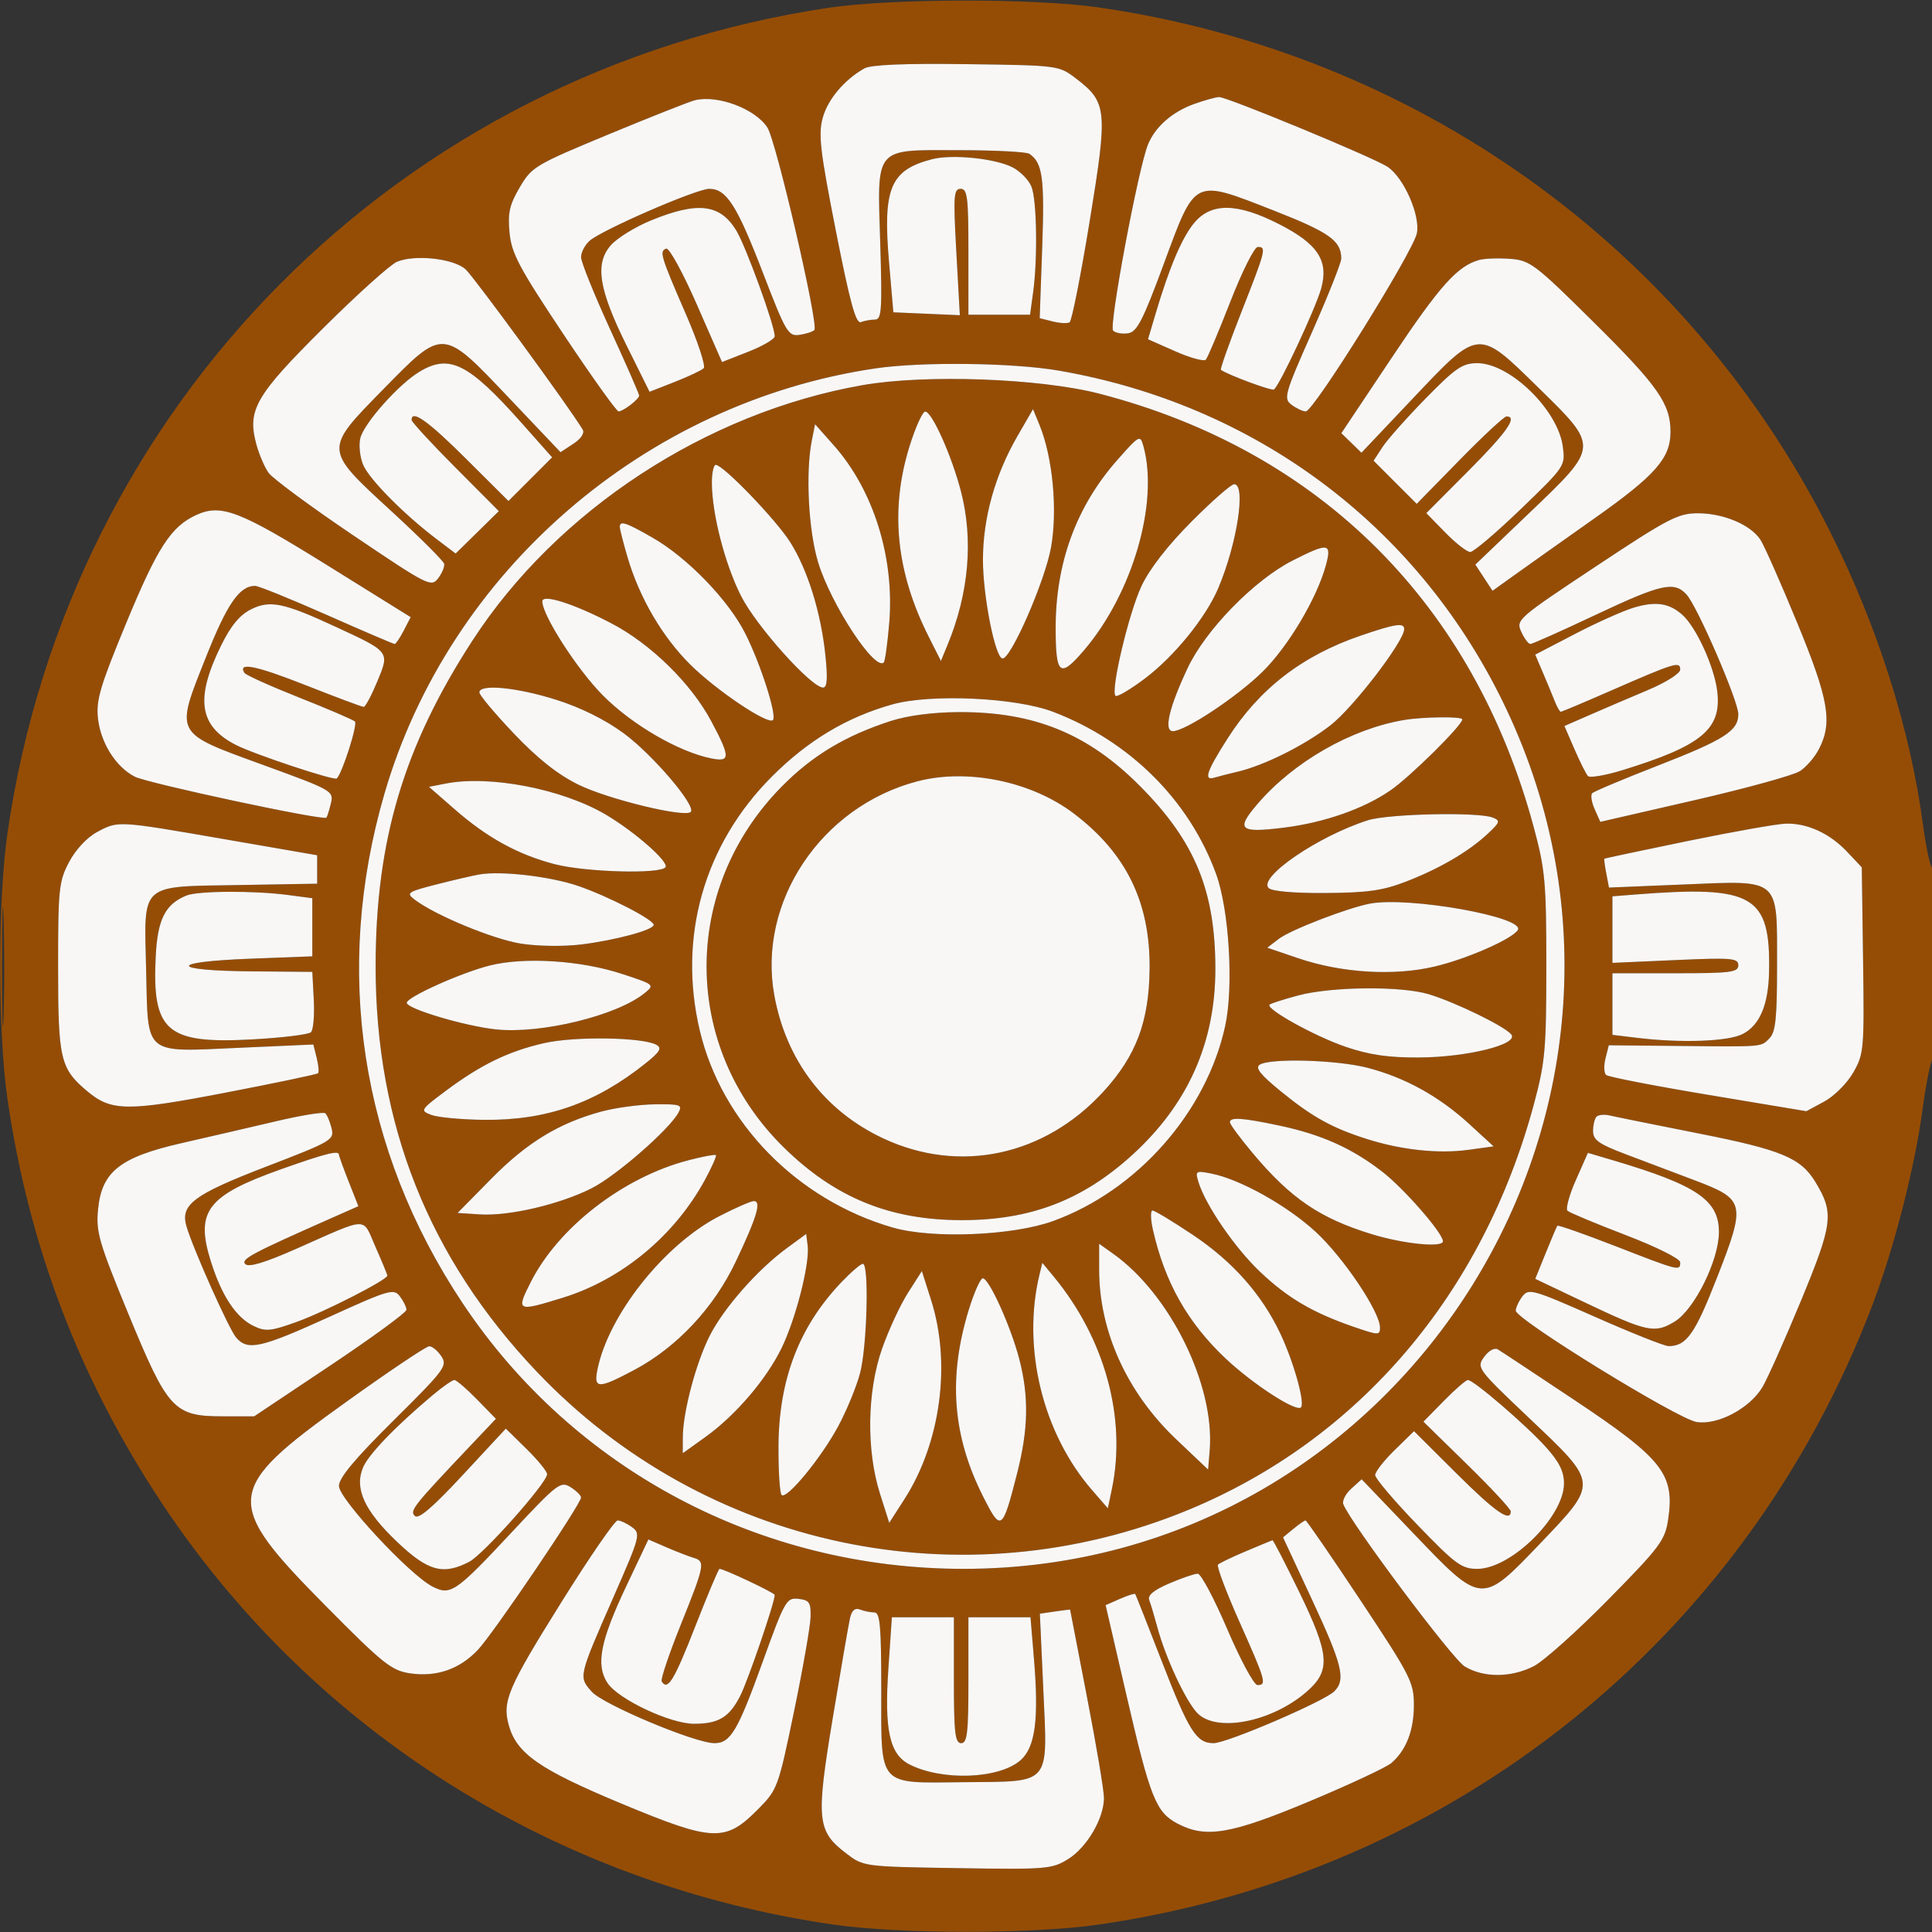 <svg xmlns="http://www.w3.org/2000/svg" width="399" height="399" viewBox="0 0 399 399" version="1.1"><rect x="0" y="0" width="399" height="399" fill="#333333" stroke="none"/><path d="M 171 1.623 C 82.495 14.914, 14.317 83.510, 1.533 172.128 C -0.464 185.972, -0.464 213.028, 1.533 226.872 C 5.920 257.279, 16.439 284.825, 33.470 310.500 C 64.796 357.725, 115.025 389.229, 172.128 397.467 C 185.972 399.464, 213.028 399.464, 226.872 397.467 C 299.928 386.928, 360.202 338.744, 386.592 269.786 C 391.137 257.908, 395.451 241.111, 397.067 229 C 397.764 223.775, 398.709 219.072, 399.167 218.550 C 400.231 217.337, 400.269 178.716, 399.206 179.373 C 398.769 179.643, 397.829 175.507, 397.118 170.182 C 394.490 150.512, 387.770 129.355, 377.911 109.714 C 348.499 51.113, 292.493 11, 226.872 1.533 C 213.551 -0.388, 184.077 -0.341, 171 1.623 M 178.500 14.132 C 174.320 16.506, 170.929 20.549, 169.894 24.395 C 168.980 27.788, 169.389 31.275, 172.631 47.714 C 175.559 62.559, 176.759 66.923, 177.804 66.522 C 178.552 66.235, 179.862 66, 180.716 66 C 182.073 66, 182.208 64.031, 181.792 50.342 C 181.174 30.004, 180.330 30.995, 198.250 31.015 C 205.537 31.024, 211.988 31.361, 212.585 31.765 C 215.316 33.614, 215.747 36.735, 215.240 51.019 L 214.720 65.713 217.406 66.387 C 218.883 66.758, 220.456 66.836, 220.901 66.561 C 221.346 66.286, 223.209 56.894, 225.042 45.689 C 228.812 22.639, 228.666 21.138, 222.185 16.189 C 218.678 13.512, 218.578 13.499, 199.581 13.248 C 186.739 13.078, 179.846 13.367, 178.500 14.132 M 143.500 20.704 C 142.400 20.975, 134.394 24.141, 125.709 27.740 C 110.515 34.037, 109.820 34.452, 107.336 38.690 C 105.217 42.306, 104.840 43.984, 105.232 48.066 C 105.644 52.349, 107.187 55.254, 116.358 69.019 C 122.215 77.809, 127.343 84.986, 127.753 84.968 C 128.763 84.925, 132 82.426, 132 81.689 C 132 81.364, 129.300 75.204, 126 68 C 122.700 60.796, 120 54.093, 120 53.106 C 120 52.118, 120.787 50.606, 121.750 49.745 C 124.249 47.510, 143.830 39, 146.474 39 C 150.029 39, 152.181 42.368, 157.562 56.348 C 162.281 68.610, 162.788 69.477, 165.062 69.164 C 166.403 68.978, 167.808 68.528, 168.184 68.164 C 169.143 67.232, 160.295 29.099, 158.475 26.321 C 155.937 22.448, 148.206 19.548, 143.500 20.704 M 246.655 21.459 C 242.110 23.079, 238.577 26.175, 237.081 29.849 C 235.073 34.777, 228.966 67.366, 229.880 68.280 C 230.369 68.769, 231.760 69.019, 232.972 68.835 C 234.812 68.555, 236.022 66.206, 240.340 54.523 C 246.944 36.657, 246.351 36.948, 262.905 43.422 C 274.543 47.973, 277 49.713, 277 53.403 C 277 54.248, 274.284 61.078, 270.964 68.582 C 265.295 81.396, 265.036 82.309, 266.714 83.581 C 267.696 84.327, 269.027 84.951, 269.672 84.968 C 271.270 85.012, 291.847 52.014, 292.615 48.177 C 293.357 44.466, 289.897 36.634, 286.546 34.438 C 283.577 32.493, 253.353 19.988, 251.755 20.044 C 251.065 20.068, 248.770 20.705, 246.655 21.459 M 192.500 32.875 C 183.849 35.119, 182.284 38.869, 183.609 54.192 L 184.500 64.500 191.364 64.798 L 198.228 65.097 197.503 52.048 C 196.856 40.415, 196.952 39, 198.388 39 C 199.788 39, 200 40.711, 200 52 L 200 65 206.364 65 L 212.728 65 213.364 60.360 C 214.310 53.458, 214.133 41.481, 213.043 38.613 C 212.517 37.229, 210.755 35.408, 209.129 34.567 C 205.549 32.715, 196.618 31.807, 192.500 32.875 M 134.500 45.497 C 131.200 46.844, 127.438 49.166, 126.141 50.656 C 122.805 54.487, 123.643 59.749, 129.449 71.450 L 134.146 80.913 139.323 78.885 C 142.170 77.770, 144.872 76.494, 145.328 76.051 C 145.783 75.607, 144.128 70.577, 141.650 64.872 C 136.410 52.808, 136.134 51.886, 137.589 51.345 C 138.189 51.123, 141.026 56.302, 143.896 62.856 L 149.113 74.772 154.555 72.636 C 157.547 71.461, 159.997 70.022, 159.998 69.438 C 160.002 67.224, 153.994 50.727, 152.021 47.534 C 148.671 42.114, 144.090 41.582, 134.500 45.497 M 246.667 45.984 C 244.128 49.001, 241.517 55.127, 238.655 64.782 L 237.089 70.064 242.721 72.555 C 245.819 73.925, 248.662 74.698, 249.038 74.273 C 249.415 73.848, 251.698 68.440, 254.111 62.256 C 256.525 56.072, 259.063 51.010, 259.750 51.006 C 261.578 50.997, 261.437 51.561, 256.393 64.396 C 253.859 70.844, 251.947 76.237, 252.143 76.381 C 253.541 77.404, 262.580 80.759, 263.090 80.444 C 264.201 79.758, 271.727 63.663, 272.861 59.549 C 274.442 53.813, 272.160 50.356, 264.083 46.250 C 255.527 41.901, 250.172 41.819, 246.667 45.984 M 82 54.052 C 80.625 54.621, 73.752 60.805, 66.726 67.793 C 52.728 81.718, 51.025 84.677, 52.937 91.750 C 53.494 93.813, 54.624 96.458, 55.447 97.629 C 56.270 98.800, 64.156 104.625, 72.970 110.573 C 88.367 120.963, 89.054 121.311, 90.481 119.444 C 91.297 118.375, 91.860 117.022, 91.733 116.438 C 91.605 115.855, 86.662 110.930, 80.750 105.495 C 66.819 92.690, 66.836 92.957, 79.184 80.365 C 91.639 67.665, 91.321 67.643, 105.129 82.190 L 115.759 93.388 118.411 91.650 C 120.018 90.597, 120.777 89.437, 120.337 88.706 C 117.567 84.110, 97.846 57.133, 96.138 55.604 C 93.662 53.388, 85.715 52.515, 82 54.052 M 305.500 53.682 C 300.997 54.924, 297.365 58.979, 287.441 73.848 L 277.018 89.463 279.094 91.481 L 281.169 93.500 291.834 82.238 C 305.555 67.750, 305.186 67.780, 317.750 80.100 C 330.289 92.396, 330.311 92.092, 315.846 105.930 L 304.692 116.600 306.466 119.308 L 308.240 122.015 312.870 118.697 C 315.416 116.872, 322.850 111.602, 329.389 106.985 C 341.878 98.168, 344.990 94.625, 344.996 89.218 C 345.003 83.397, 342.449 79.740, 329.231 66.642 C 317.005 54.526, 316.002 53.764, 311.877 53.457 C 309.470 53.277, 306.600 53.379, 305.500 53.682 M 86.500 76.850 C 82.237 79.468, 75.185 87.414, 74.421 90.460 C 74.065 91.878, 74.320 94.358, 74.987 95.970 C 76.227 98.963, 83.481 106.293, 90.301 111.444 L 94.103 114.316 98.563 109.938 L 103.023 105.561 94.012 96.512 C 89.055 91.535, 85 87.133, 85 86.731 C 85 84.513, 88.399 86.935, 96.234 94.733 L 105.008 103.466 109.516 98.958 L 114.024 94.450 107.833 87.475 C 96.716 74.949, 92.784 72.991, 86.500 76.850 M 180.863 76.072 C 133.148 83.080, 92.744 118.063, 79.393 163.929 C 68.750 200.487, 74.414 237.399, 95.532 269.121 C 118.460 303.562, 156.994 324, 199 324 C 290.740 324, 350.822 226.978, 310.157 144.500 C 292.254 108.189, 259.007 83.503, 218.619 76.533 C 209.208 74.909, 190.350 74.678, 180.863 76.072 M 294.465 82.250 C 290.559 86.237, 286.533 90.771, 285.518 92.324 L 283.674 95.147 288.128 99.602 L 292.583 104.056 301.417 95.028 C 306.276 90.063, 310.645 86, 311.126 86 C 313.491 86, 311.229 89.235, 303.284 97.217 L 294.568 105.973 298.487 109.987 C 300.642 112.194, 302.963 114, 303.643 114 C 304.323 114, 309.024 110.007, 314.089 105.127 C 323.224 96.324, 323.293 96.221, 322.753 92.197 C 321.740 84.646, 311.832 75, 305.087 75 C 302.038 75, 300.619 75.969, 294.465 82.250 M 178.136 79.538 C 145.850 85.212, 115.033 105.391, 97.575 132.289 C 83.381 154.160, 77.594 173.605, 77.574 199.500 C 77.548 232.153, 88.540 259.812, 110.879 283.307 C 145.515 319.735, 198.801 331.051, 245.337 311.861 C 280.613 297.314, 306.244 267.234, 316.794 228 C 319.111 219.385, 319.349 216.729, 319.349 199.500 C 319.349 182.234, 319.114 179.625, 316.774 170.915 C 304.390 124.820, 272.686 93.147, 227.085 81.314 C 214.792 78.124, 191.079 77.264, 178.136 79.538 M 187.812 92.250 C 183.758 105.340, 185.058 118.137, 191.799 131.500 L 194.321 136.500 195.691 133.183 C 200.101 122.500, 201.059 111.500, 198.453 101.460 C 196.545 94.112, 192.466 85, 191.084 85 C 190.520 85, 189.047 88.263, 187.812 92.250 M 210.160 90 C 205.479 98.093, 203 106.976, 203 115.650 C 203 123.176, 205.558 136, 207.059 136 C 208.831 136, 215.829 119.939, 217.061 113.045 C 218.440 105.332, 217.417 94.443, 214.690 87.791 L 213.341 84.500 210.160 90 M 167.664 90.931 C 166.334 97.578, 166.967 109.682, 168.985 116.217 C 171.683 124.952, 180.686 138.647, 182.523 136.811 C 182.784 136.550, 183.287 132.912, 183.640 128.727 C 184.782 115.226, 180.426 101.244, 172.186 91.960 L 168.328 87.612 167.664 90.931 M 230.678 95.082 C 222.245 104.659, 217.985 116.340, 218.015 129.799 C 218.037 139.455, 218.889 140.116, 223.846 134.327 C 233.911 122.570, 239.384 103.740, 236.125 92.082 C 235.474 89.754, 235.271 89.866, 230.678 95.082 M 147.017 99.750 C 147.047 106.179, 149.706 116.475, 153.044 123.088 C 156.180 129.299, 167.558 142, 169.987 142 C 170.837 142, 170.965 140.146, 170.452 135.250 C 169.528 126.418, 166.776 117.611, 163.164 111.918 C 160.229 107.292, 149.346 96, 147.823 96 C 147.371 96, 147.008 97.688, 147.017 99.750 M 246.046 107.750 C 241.141 112.680, 237.391 117.512, 235.743 121.029 C 233.109 126.647, 229.317 142.650, 230.370 143.703 C 230.687 144.021, 233.426 142.409, 236.455 140.122 C 242.549 135.520, 249.034 127.529, 251.603 121.455 C 255.509 112.220, 257.375 100, 254.879 100 C 254.262 100, 250.287 103.487, 246.046 107.750 M 40.500 106.370 C 35.290 108.778, 32.510 113.079, 26.037 128.743 C 20.658 141.758, 19.811 144.630, 20.236 148.401 C 20.806 153.455, 23.939 158.406, 27.829 160.398 C 30.517 161.775, 66.839 169.544, 67.412 168.864 C 67.580 168.664, 67.998 167.331, 68.340 165.903 C 68.948 163.361, 68.657 163.195, 54.396 157.996 C 35.806 151.219, 36.133 151.832, 42.525 135.738 C 46.920 124.670, 49.452 121, 52.692 121 C 53.377 121, 60.041 123.700, 67.500 127 C 74.959 130.300, 81.261 133, 81.505 133 C 81.749 133, 82.594 131.753, 83.382 130.228 L 84.815 127.457 67.490 116.679 C 49.447 105.454, 45.633 103.997, 40.500 106.370 M 329.575 116.980 C 313.378 127.725, 313.049 128.013, 314.173 130.480 C 314.804 131.866, 315.651 133, 316.054 133 C 316.457 133, 322.507 130.300, 329.500 127 C 343.118 120.573, 345.769 119.982, 348.322 122.804 C 350.568 125.285, 359 144.780, 359 147.490 C 359 150.935, 356.151 152.756, 342.353 158.126 C 335.284 160.878, 329.199 163.438, 328.830 163.815 C 328.462 164.192, 328.687 165.677, 329.330 167.115 L 330.500 169.731 349.942 165.262 C 360.636 162.805, 370.446 160.099, 371.743 159.248 C 373.041 158.398, 374.796 156.362, 375.643 154.723 C 378.504 149.190, 377.692 144.474, 371.137 128.561 C 367.752 120.345, 364.345 112.650, 363.566 111.461 C 361.543 108.373, 355.936 106, 350.662 106 C 346.561 106, 344.539 107.053, 329.575 116.980 M 128 108.818 C 128 109.269, 128.718 112.081, 129.595 115.068 C 132.056 123.446, 136.777 131.520, 142.576 137.268 C 147.945 142.590, 158.593 149.740, 159.620 148.713 C 160.513 147.820, 157.113 137.166, 153.908 130.817 C 150.410 123.888, 141.968 115.169, 134.746 111.028 C 129.248 107.874, 128 107.466, 128 108.818 M 266.978 115.750 C 259.044 119.772, 248.961 130.100, 245.256 138 C 241.417 146.186, 240.296 151, 242.229 151 C 244.783 151, 255.442 143.940, 260.728 138.747 C 266.038 133.531, 271.974 123.558, 273.821 116.750 C 275.079 112.113, 274.360 112.008, 266.978 115.750 M 112 124.191 C 112 127.077, 119.172 138.224, 124.478 143.585 C 130.480 149.649, 140.166 155.283, 146.906 156.631 C 150.862 157.422, 150.861 156.395, 146.900 148.964 C 142.725 141.130, 134.414 132.986, 126.236 128.714 C 118.496 124.672, 112 122.607, 112 124.191 M 51.822 125.847 C 49.499 127.012, 47.677 129.220, 45.657 133.323 C 40.241 144.323, 41.096 149.976, 48.765 153.872 C 52.577 155.808, 69.053 161.281, 69.555 160.778 C 70.730 159.601, 73.923 149.545, 73.296 148.998 C 72.858 148.616, 67.657 146.383, 61.738 144.037 C 55.819 141.690, 50.749 139.403, 50.472 138.954 C 49.070 136.687, 52.830 137.446, 63.133 141.511 C 69.385 143.978, 74.778 145.997, 75.117 145.998 C 75.456 145.999, 76.712 143.645, 77.908 140.767 C 80.494 134.544, 80.585 134.665, 69.371 129.466 C 58.595 124.470, 55.743 123.882, 51.822 125.847 M 337.459 125.472 C 335.275 126.117, 329.790 128.569, 325.271 130.920 L 317.054 135.195 318.614 138.847 C 319.472 140.856, 320.574 143.512, 321.062 144.750 C 321.551 145.988, 322.122 147, 322.331 147 C 322.540 147, 327.260 145.010, 332.821 142.578 C 345.932 136.844, 347 136.521, 347 138.283 C 347 139.085, 344.072 140.933, 340.250 142.542 C 336.538 144.106, 331.157 146.409, 328.292 147.661 L 323.085 149.937 325.160 154.719 C 326.301 157.348, 327.552 159.848, 327.940 160.272 C 328.327 160.697, 331.596 160.133, 335.202 159.019 C 351.448 154.001, 355.564 150.576, 354.659 142.828 C 354.058 137.688, 350.265 129.408, 347.358 126.891 C 344.642 124.539, 341.934 124.151, 337.459 125.472 M 281 131.276 C 268.931 135.406, 260.064 142.256, 253.529 152.500 C 249.199 159.289, 248.519 161.277, 250.756 160.613 C 251.715 160.328, 253.850 159.782, 255.500 159.399 C 261.023 158.117, 269.355 153.969, 274.721 149.830 C 279.444 146.186, 290 132.428, 290 129.916 C 290 128.546, 288.170 128.822, 281 131.276 M 99 142.997 C 99 143.545, 102.207 147.370, 106.127 151.497 C 111.041 156.670, 115.175 159.945, 119.439 162.044 C 125.550 165.053, 141.422 168.911, 142.648 167.686 C 143.854 166.479, 134.817 155.861, 128.834 151.457 C 124.985 148.623, 119.957 146.126, 114.859 144.515 C 106.728 141.947, 99 141.207, 99 142.997 M 184.275 145.479 C 174.864 148.122, 166.857 152.921, 159.400 160.389 C 145.396 174.414, 139.966 193.507, 144.506 212.760 C 149.007 231.853, 164.615 247.810, 184.372 253.517 C 192.538 255.875, 209.153 255.200, 217.500 252.169 C 234.874 245.862, 249.127 229.709, 253.023 211.912 C 254.795 203.817, 253.856 187.952, 251.166 180.539 C 245.638 165.304, 233.339 153.054, 217.500 147.008 C 209.766 144.056, 192.219 143.248, 184.275 145.479 M 184 148.888 C 174.617 151.925, 167.796 156.016, 161.506 162.379 C 140.577 183.551, 140.749 216.271, 161.899 237 C 172.455 247.347, 183.749 251.966, 198.540 251.988 C 212.776 252.009, 223.537 247.900, 233.860 238.500 C 245.317 228.068, 251 215.337, 251 200.105 C 251 184.013, 246.808 173.810, 235.517 162.423 C 224.727 151.542, 213.604 146.989, 198 147.066 C 192.683 147.092, 187.440 147.774, 184 148.888 M 290 148.690 C 279.058 150.520, 267.143 157.342, 259.698 166.040 C 255.153 171.349, 255.952 172.070, 265.120 170.931 C 273.493 169.891, 281.612 167.053, 287.168 163.223 C 291.244 160.414, 302 149.780, 302 148.560 C 302 147.943, 293.947 148.030, 290 148.690 M 189.500 161.348 C 169.599 166.523, 156.390 186.283, 159.921 205.594 C 162.372 219.003, 170.341 229.457, 182.419 235.109 C 198.169 242.479, 215.727 238.738, 227.900 225.419 C 234.669 218.013, 237.317 210.940, 237.417 200 C 237.541 186.318, 232.566 176.169, 221.715 167.967 C 212.979 161.365, 199.826 158.662, 189.500 161.348 M 92.046 161.824 L 88.592 162.500 93.932 167.165 C 100.625 173.013, 106.981 176.500, 114.535 178.467 C 120.948 180.137, 136.538 180.557, 137.448 179.084 C 138.140 177.964, 131.091 171.770, 125.097 168.230 C 116.143 162.944, 101.164 160.040, 92.046 161.824 M 282.500 169.404 C 272.281 172.650, 259.782 181.182, 261.999 183.399 C 262.673 184.073, 267.245 184.471, 273.800 184.426 C 282.505 184.365, 285.619 183.917, 290.500 182.019 C 297.425 179.328, 303.309 175.871, 307.288 172.156 C 309.796 169.814, 309.897 169.482, 308.288 168.847 C 305.273 167.656, 286.743 168.057, 282.500 169.404 M 20.009 171.855 C 17.969 172.950, 15.617 175.476, 14.275 178.013 C 12.160 182.011, 12 183.541, 12 199.707 C 12 218.773, 12.444 220.671, 17.994 225.341 C 22.977 229.534, 26.247 229.569, 46.648 225.644 C 56.892 223.673, 65.458 221.875, 65.685 221.648 C 65.912 221.422, 65.785 219.993, 65.404 218.473 L 64.711 215.711 49.587 216.385 C 29.479 217.282, 30.594 218.206, 30.178 200.303 C 29.756 182.117, 28.627 183.139, 49.550 182.776 L 65.500 182.500 65.500 179.563 L 65.500 176.626 46.500 173.335 C 24.115 169.457, 24.447 169.475, 20.009 171.855 M 348.500 173.696 C 339.150 175.619, 331.427 177.261, 331.338 177.346 C 331.249 177.431, 331.427 178.805, 331.734 180.401 L 332.291 183.301 347.662 182.667 C 367.859 181.833, 367 181.089, 367 199.429 C 367 210.303, 366.701 213.156, 365.429 214.429 C 363.598 216.259, 364.526 216.182, 346.374 216.008 L 332.249 215.872 331.569 218.581 C 331.195 220.070, 331.252 221.612, 331.695 222.007 C 332.138 222.402, 341.624 224.247, 352.775 226.107 L 373.051 229.489 376.750 227.494 C 378.792 226.393, 381.476 223.708, 382.741 221.500 C 384.940 217.660, 385.021 216.733, 384.766 198.313 L 384.500 179.126 381.500 175.940 C 377.889 172.105, 373.228 169.964, 368.782 170.101 C 366.977 170.156, 357.850 171.774, 348.500 173.696 M 0.420 199.500 C 0.419 210.500, 0.565 215.136, 0.745 209.803 C 0.924 204.470, 0.925 195.470, 0.746 189.803 C 0.568 184.136, 0.421 188.500, 0.420 199.500 M 99 180.594 C 97.625 180.832, 93.619 181.764, 90.098 182.665 C 84.164 184.185, 83.835 184.411, 85.598 185.765 C 89.790 188.983, 101.849 193.980, 107.605 194.884 C 111.065 195.427, 116.481 195.496, 120.105 195.043 C 127.241 194.151, 135 192.045, 135 191.001 C 135 189.931, 125.673 185.124, 119.435 182.978 C 113.680 180.998, 103.516 179.812, 99 180.594 M 38.500 184.945 C 34.116 186.740, 32.546 189.849, 32.160 197.505 C 31.379 212.977, 34.401 215.606, 51.896 214.668 C 58.193 214.331, 63.742 213.658, 64.227 213.173 C 64.712 212.688, 64.972 209.687, 64.804 206.504 L 64.500 200.716 52 200.608 C 34.966 200.461, 34.618 198.649, 51.500 198 L 64.500 197.500 64.500 191.500 L 64.500 185.500 59.500 184.838 C 52.497 183.910, 40.885 183.969, 38.500 184.945 M 337.750 184.735 L 333 185.110 333 191.982 L 333 198.854 346 198.276 C 357.651 197.758, 359 197.869, 359 199.349 C 359 200.799, 357.417 201, 346 201 L 333 201 333 207.361 L 333 213.721 338.250 214.352 C 347.323 215.442, 356.936 215.085, 359.909 213.547 C 363.423 211.730, 365.209 207.531, 365.348 200.753 C 365.674 184.870, 362.131 182.813, 337.750 184.735 M 283 186.607 C 278.424 187.450, 266.533 192.034, 264.109 193.891 L 261.718 195.721 268.109 197.896 C 277.055 200.941, 287.843 201.600, 296.259 199.617 C 302.956 198.039, 312.303 193.936, 313.458 192.068 C 315.092 189.423, 291.082 185.118, 283 186.607 M 101.089 199.412 C 95.148 200.921, 84 205.937, 84 207.102 C 84 208.341, 96.148 211.951, 102.500 212.600 C 111.809 213.552, 127.387 209.746, 133.091 205.127 C 135.246 203.383, 135.207 203.349, 128.480 201.141 C 119.907 198.327, 108.261 197.592, 101.089 199.412 M 268.054 205.596 C 265.058 206.401, 262.419 207.248, 262.188 207.479 C 261.317 208.349, 271.547 214.021, 277.891 216.185 C 282.780 217.853, 286.712 218.428, 293 218.396 C 303.053 218.344, 313.792 215.660, 312.101 213.621 C 310.689 211.920, 300.598 207.005, 295.091 205.336 C 289.355 203.598, 274.972 203.736, 268.054 205.596 M 112.389 215.423 C 105.016 217.106, 99.309 219.874, 92.076 225.276 C 86.787 229.227, 86.712 229.350, 89.076 230.256 C 90.409 230.766, 95.325 231.223, 100 231.271 C 112.838 231.403, 122.988 227.854, 133.281 219.634 C 136.304 217.221, 136.763 216.447, 135.570 215.779 C 132.753 214.203, 118.682 213.987, 112.389 215.423 M 260.155 219.883 C 259.158 220.515, 260.302 221.951, 264.584 225.438 C 271.081 230.731, 275.229 233.013, 282.500 235.295 C 289.565 237.512, 297.141 238.306, 303.231 237.468 L 308.463 236.749 303.422 232.124 C 297.213 226.429, 290.193 222.546, 282.465 220.533 C 276.144 218.886, 262.361 218.485, 260.155 219.883 M 124.265 229.542 C 115.479 231.908, 108.841 235.947, 101.506 243.390 L 94.500 250.500 99.129 250.800 C 105.120 251.188, 115.634 248.726, 122.205 245.396 C 127.283 242.823, 138.265 233.241, 140.130 229.758 C 140.978 228.172, 140.504 228.006, 135.285 228.066 C 132.103 228.102, 127.144 228.766, 124.265 229.542 M 57 231.565 C 51.775 232.795, 43.023 234.822, 37.550 236.070 C 24.762 238.986, 20.998 241.969, 20.247 249.781 C 19.800 254.432, 20.416 256.551, 26.532 271.397 C 34.674 291.159, 35.912 292.500, 46 292.500 L 52.500 292.500 68.224 282 C 76.872 276.225, 83.945 271.050, 83.942 270.500 C 83.939 269.950, 83.329 268.700, 82.588 267.722 C 81.324 266.056, 80.401 266.325, 67.979 271.972 C 53.812 278.413, 51.181 278.999, 48.784 276.250 C 47.293 274.540, 39.802 257.762, 38.494 253.201 C 37.224 248.777, 40.024 246.691, 54.939 240.952 C 68.584 235.702, 69.071 235.416, 68.476 233.003 C 68.136 231.626, 67.553 230.236, 67.179 229.914 C 66.806 229.591, 62.225 230.334, 57 231.565 M 329.720 230.613 C 329.324 231.009, 329 232.344, 329 233.579 C 329 235.433, 330.178 236.270, 335.750 238.377 C 339.462 239.781, 345.872 242.204, 349.992 243.761 C 360.441 247.711, 360.614 248.470, 354.578 263.905 C 350.027 275.543, 348.287 278, 344.597 278 C 343.752 278, 336.922 275.284, 329.418 271.964 C 316.604 266.295, 315.691 266.036, 314.419 267.714 C 313.673 268.696, 313.049 270.027, 313.032 270.672 C 312.984 272.441, 346.410 293.030, 350.375 293.673 C 354.696 294.375, 361.292 290.906, 363.943 286.538 C 364.957 284.867, 368.548 276.827, 371.924 268.671 C 378.544 252.674, 378.809 250.503, 374.920 244.109 C 371.881 239.111, 367.926 237.470, 350.708 234.062 C 341.793 232.298, 333.586 230.638, 332.470 230.374 C 331.353 230.110, 330.116 230.218, 329.720 230.613 M 254 231.768 C 254 232.190, 256.137 235.082, 258.750 238.194 C 266.579 247.519, 272.609 251.614, 283.355 254.902 C 289.912 256.909, 298 257.713, 298 256.359 C 298 254.675, 289.947 245.440, 285.449 241.965 C 279.150 237.099, 272.891 234.296, 264.227 232.460 C 256.578 230.839, 254 230.665, 254 231.768 M 58.161 241.430 C 42.761 246.892, 40.282 250.130, 43.549 260.518 C 45.785 267.626, 48.752 272.104, 52.381 273.850 C 54.858 275.041, 55.912 274.938, 61.344 272.980 C 67.083 270.911, 80 264.307, 80 263.442 C 80 263.230, 78.900 260.571, 77.556 257.532 C 74.758 251.204, 76.450 251.161, 61.097 257.942 C 54.657 260.786, 51.371 261.771, 50.667 261.067 C 49.672 260.072, 51.910 258.879, 68.744 251.435 L 74.012 249.105 72.006 244.015 C 70.903 241.216, 70 238.718, 70 238.463 C 70 237.516, 67.260 238.203, 58.161 241.430 M 142.209 239.608 C 128.751 243.098, 115.362 253.431, 109.624 264.756 C 106.538 270.845, 106.736 270.943, 116.217 268.015 C 128.405 264.250, 139.290 255.232, 145.567 243.699 C 147.014 241.040, 148.041 238.723, 147.849 238.550 C 147.657 238.377, 145.119 238.853, 142.209 239.608 M 325.445 243.721 C 324.075 246.819, 323.302 249.670, 323.727 250.058 C 324.152 250.445, 329.563 252.704, 335.750 255.077 C 342.123 257.522, 347 259.958, 347 260.696 C 347 262.538, 346.865 262.505, 333.724 257.393 C 327.211 254.859, 321.764 252.946, 321.621 253.143 C 321.478 253.339, 320.394 255.888, 319.212 258.806 L 317.064 264.112 327.282 268.975 C 340.149 275.099, 341.746 275.441, 345.840 272.951 C 349.949 270.452, 354.998 260.246, 354.999 254.437 C 355 247.863, 350.419 244.754, 333.218 239.655 L 327.936 238.089 325.445 243.721 M 247.502 244.102 C 248.965 248.900, 255.051 257.758, 260.286 262.710 C 265.997 268.111, 271.157 271.130, 279.702 274.069 C 284.671 275.779, 285 275.785, 285 274.173 C 285 270.939, 277.504 259.764, 271.773 254.454 C 265.884 248.998, 256.077 243.516, 250.136 242.359 C 246.943 241.738, 246.809 241.827, 247.502 244.102 M 148.530 251.175 C 137.165 257.037, 125.634 271.578, 123.369 282.906 C 122.578 286.862, 123.605 286.861, 131.036 282.900 C 139.816 278.220, 147.433 270.083, 151.952 260.555 C 156.342 251.299, 157.325 247.979, 155.656 248.048 C 155.020 248.075, 151.814 249.482, 148.530 251.175 M 238.099 253.944 C 240.534 264.783, 245.272 273.180, 253.118 280.565 C 258.754 285.869, 267.675 291.658, 268.674 290.660 C 269.559 289.774, 267.177 281.251, 264.409 275.400 C 260.581 267.308, 254.570 260.526, 246.357 255.033 C 242.219 252.265, 238.468 250, 238.023 250 C 237.577 250, 237.611 251.775, 238.099 253.944 M 162.500 257.765 C 156.468 262.183, 149.480 270.120, 146.577 275.848 C 143.735 281.457, 141.038 291.622, 141.015 296.812 L 141 300.124 145.630 296.812 C 151.840 292.370, 158.210 284.951, 161.390 278.456 C 164.328 272.455, 167.262 260.981, 166.803 257.282 L 166.500 254.836 162.500 257.765 M 227 262.222 C 227 274.927, 232.745 287.596, 242.862 297.199 L 249.500 303.500 249.828 299.500 C 250.925 286.120, 241.700 267.331, 229.913 258.938 L 227 256.864 227 262.222 M 173.819 264.750 C 165.034 273.936, 160.823 284.922, 160.774 298.787 C 160.755 303.895, 161.043 308.376, 161.413 308.746 C 162.440 309.773, 169.505 301.218, 173.069 294.632 C 174.815 291.404, 176.858 286.454, 177.610 283.632 C 179.075 278.128, 179.524 261, 178.203 261 C 177.765 261, 175.792 262.688, 173.819 264.750 M 214.695 263.151 C 211.011 278.275, 215.311 295.962, 225.531 307.736 L 228.799 311.500 229.631 307.500 C 232.677 292.849, 228.183 276.442, 217.620 263.651 L 215.267 260.802 214.695 263.151 M 187.512 267 C 185.933 269.475, 183.532 274.650, 182.177 278.500 C 179.063 287.350, 178.886 299.501, 181.742 308.500 L 183.646 314.500 186.788 309.609 C 194.280 297.949, 196.469 281.606, 192.295 268.500 L 190.384 262.500 187.512 267 M 200.100 270.413 C 195.774 284.419, 196.688 296.497, 203.026 309.051 C 206.733 316.396, 207.004 316.216, 210.034 304.369 C 212.390 295.155, 212.520 288.418, 210.492 280.632 C 208.741 273.909, 204.258 264, 202.968 264 C 202.480 264, 201.189 266.886, 200.100 270.413 M 71.500 289.525 C 46.144 307.693, 45.909 310.075, 67.329 331.720 C 79.052 343.565, 80.850 345.005, 84.631 345.572 C 90.118 346.395, 94.901 344.749, 98.696 340.731 C 101.914 337.325, 120 310.613, 120 309.267 C 120 308.835, 119.022 307.871, 117.827 307.124 C 115.777 305.844, 115.095 306.367, 105.719 316.407 C 94.041 328.911, 93.040 329.593, 89.259 327.623 C 84.516 325.151, 70 309.523, 70 306.889 C 70 305.215, 73.261 301.303, 81.272 293.366 C 91.867 282.869, 92.460 282.072, 91.150 280.099 C 90.383 278.945, 89.248 278.014, 88.628 278.030 C 88.008 278.047, 80.300 283.219, 71.500 289.525 M 306.503 280.233 C 304.898 282.461, 305.059 282.679, 315.947 293 C 330.157 306.469, 330.131 306.155, 318.090 318.750 C 305.939 331.462, 306.061 331.471, 291.977 316.750 L 281.213 305.500 279.071 307.437 C 277.893 308.502, 277.151 309.951, 277.422 310.657 C 278.889 314.481, 299.917 342.588, 302.480 344.151 C 306.377 346.527, 312.107 346.502, 316.790 344.087 C 318.830 343.034, 325.744 336.847, 332.154 330.337 C 342.819 319.504, 343.866 318.106, 344.502 313.849 C 345.906 304.457, 343.467 301.343, 325.142 289.127 C 317.089 283.758, 309.968 279.051, 309.318 278.666 C 308.646 278.268, 307.433 278.944, 306.503 280.233 M 89.285 288.186 C 81.558 294.691, 76.080 300.393, 74.959 303.098 C 73.165 307.430, 75.251 311.981, 81.966 318.386 C 88.363 324.488, 91.476 325.357, 96.900 322.552 C 99.831 321.036, 112.967 306.263, 112.988 304.458 C 112.995 303.885, 111.080 301.532, 108.733 299.228 L 104.465 295.040 95.601 304.588 C 89.307 311.366, 86.426 313.826, 85.666 313.066 C 84.581 311.981, 85.300 311.077, 97.450 298.257 L 102.419 293.013 98.506 289.007 C 96.355 286.803, 94.251 285, 93.832 285 C 93.413 285, 91.366 286.434, 89.285 288.186 M 298.193 289.304 L 293.969 293.608 302.984 302.430 C 307.943 307.282, 312 311.645, 312 312.126 C 312 314.491, 308.765 312.229, 300.783 304.284 L 292.027 295.568 288.013 299.487 C 285.806 301.642, 284 303.963, 284 304.643 C 284 305.323, 287.938 309.960, 292.750 314.947 C 300.597 323.078, 301.871 324.013, 305.100 324.007 C 312.085 323.994, 323 313.229, 323 306.353 C 323 303.892, 322.007 301.903, 319.250 298.842 C 315.164 294.305, 304.346 285, 303.156 285 C 302.749 285, 300.516 286.937, 298.193 289.304 M 116.182 330.493 C 104.893 348.538, 103.696 351.314, 105.066 356.275 C 106.688 362.151, 111.420 365.444, 128.399 372.509 C 147.330 380.387, 149.793 380.485, 156.578 373.624 C 160.565 369.593, 160.731 369.140, 163.975 353.500 C 165.801 344.700, 167.341 335.925, 167.397 334 C 167.487 330.945, 167.170 330.462, 164.905 330.199 C 162.427 329.911, 162.096 330.493, 157.511 343.199 C 152.343 357.521, 150.871 360, 147.538 360 C 143.555 360, 124.585 352.041, 122.214 349.375 C 119.459 346.277, 119.428 346.408, 126.781 329.640 C 132.205 317.270, 132.347 316.727, 130.519 315.390 C 129.473 314.625, 128.141 314, 127.559 314.001 C 126.976 314.002, 121.857 321.423, 116.182 330.493 M 267.098 315.750 L 264.975 317.500 270.988 330.429 C 277.243 343.881, 277.972 346.885, 275.564 349.294 C 273.491 351.366, 253.388 360, 250.635 360 C 247.074 360, 245.550 357.585, 239.893 342.987 C 237.018 335.569, 234.569 329.365, 234.449 329.200 C 234.330 329.034, 232.906 329.484, 231.283 330.200 L 228.334 331.500 232.614 350 C 237.551 371.341, 238.720 374.279, 243.212 376.631 C 249.055 379.689, 254.181 378.817, 270.500 371.985 C 278.750 368.531, 286.334 364.985, 287.352 364.105 C 290.420 361.455, 292 357.378, 292 352.113 C 292 347.438, 291.313 346.090, 281.012 330.563 C 274.969 321.453, 269.844 314, 269.623 314 C 269.402 314, 268.266 314.788, 267.098 315.750 M 129.345 327.560 C 123.966 338.914, 123.006 343.835, 125.445 347.556 C 127.651 350.923, 138.393 355.998, 143.316 355.999 C 148.412 356, 150.622 354.664, 152.881 350.217 C 154.484 347.062, 160 330.926, 160 329.393 C 160 328.953, 149.520 324, 148.588 324 C 148.393 324, 146.122 329.400, 143.541 336 C 139.207 347.082, 137.885 349.241, 136.654 347.250 C 136.399 346.837, 138.173 341.570, 140.595 335.544 C 145.550 323.222, 145.700 322.437, 143.250 321.725 C 142.287 321.446, 139.791 320.479, 137.702 319.575 L 133.905 317.933 129.345 327.560 M 257.308 320.363 C 254.452 321.566, 251.857 322.810, 251.541 323.126 C 251.224 323.442, 253.223 328.768, 255.983 334.961 C 261.415 347.153, 261.656 348, 259.698 348 C 258.981 348, 256.183 342.825, 253.478 336.500 C 250.774 330.175, 248.022 325, 247.364 325 C 246.705 325, 244.057 325.904, 241.479 327.009 C 238.267 328.386, 236.965 329.467, 237.341 330.446 C 237.643 331.232, 238.400 333.771, 239.024 336.087 C 240.706 342.336, 244.810 351.169, 247.225 353.740 C 251.114 357.879, 262.553 355.691, 269.806 349.422 C 274.886 345.031, 274.641 341.777, 268.240 328.612 C 265.403 322.776, 262.950 318.039, 262.790 318.087 C 262.631 318.135, 260.164 319.159, 257.308 320.363 M 175.549 334.159 C 175.255 335.447, 173.645 344.768, 171.970 354.873 C 168.495 375.845, 168.726 378.162, 174.750 382.761 C 178.336 385.499, 178.347 385.500, 197.704 385.810 C 216.093 386.104, 217.247 386.010, 220.566 383.959 C 224.476 381.543, 228.004 375.524, 227.992 371.290 C 227.988 369.755, 226.414 360.400, 224.493 350.500 C 222.573 340.600, 221.001 332.465, 221.001 332.423 C 221 332.381, 219.595 332.553, 217.878 332.805 L 214.756 333.263 215.465 348.898 C 216.372 368.926, 217.260 367.884, 199.144 368.061 C 181.101 368.238, 182 369.246, 182 348.845 C 182 335.833, 181.746 333, 180.582 333 C 179.802 333, 178.471 332.734, 177.624 332.409 C 176.572 332.005, 175.914 332.560, 175.549 334.159 M 183.470 344.606 C 182.608 357.241, 183.711 362.290, 187.788 364.376 C 194.541 367.831, 206.241 367.417, 210.721 363.564 C 213.806 360.910, 214.580 355.126, 213.533 342.550 L 212.820 334 206.410 334 L 200 334 200 347 C 200 357.889, 199.756 360, 198.500 360 C 197.244 360, 197 357.889, 197 347 L 197 334 190.596 334 L 184.192 334 183.470 344.606" stroke="none" fill="#954d06" fill-rule="evenodd"/><path d="M 178.500 14.132 C 174.320 16.506, 170.929 20.549, 169.894 24.395 C 168.980 27.788, 169.389 31.275, 172.631 47.714 C 175.559 62.559, 176.759 66.923, 177.804 66.522 C 178.552 66.235, 179.862 66, 180.716 66 C 182.073 66, 182.208 64.031, 181.792 50.342 C 181.174 30.004, 180.330 30.995, 198.250 31.015 C 205.537 31.024, 211.988 31.361, 212.585 31.765 C 215.316 33.614, 215.747 36.735, 215.240 51.019 L 214.720 65.713 217.406 66.387 C 218.883 66.758, 220.456 66.836, 220.901 66.561 C 221.346 66.286, 223.209 56.894, 225.042 45.689 C 228.812 22.639, 228.666 21.138, 222.185 16.189 C 218.678 13.512, 218.578 13.499, 199.581 13.248 C 186.739 13.078, 179.846 13.367, 178.500 14.132 M 143.500 20.704 C 142.400 20.975, 134.394 24.141, 125.709 27.740 C 110.515 34.037, 109.820 34.452, 107.336 38.690 C 105.217 42.306, 104.840 43.984, 105.232 48.066 C 105.644 52.349, 107.187 55.254, 116.358 69.019 C 122.215 77.809, 127.343 84.986, 127.753 84.968 C 128.763 84.925, 132 82.426, 132 81.689 C 132 81.364, 129.300 75.204, 126 68 C 122.700 60.796, 120 54.093, 120 53.106 C 120 52.118, 120.787 50.606, 121.750 49.745 C 124.249 47.510, 143.830 39, 146.474 39 C 150.029 39, 152.181 42.368, 157.562 56.348 C 162.281 68.610, 162.788 69.477, 165.062 69.164 C 166.403 68.978, 167.808 68.528, 168.184 68.164 C 169.143 67.232, 160.295 29.099, 158.475 26.321 C 155.937 22.448, 148.206 19.548, 143.500 20.704 M 246.655 21.459 C 242.110 23.079, 238.577 26.175, 237.081 29.849 C 235.073 34.777, 228.966 67.366, 229.880 68.280 C 230.369 68.769, 231.760 69.019, 232.972 68.835 C 234.812 68.555, 236.022 66.206, 240.340 54.523 C 246.944 36.657, 246.351 36.948, 262.905 43.422 C 274.543 47.973, 277 49.713, 277 53.403 C 277 54.248, 274.284 61.078, 270.964 68.582 C 265.295 81.396, 265.036 82.309, 266.714 83.581 C 267.696 84.327, 269.027 84.951, 269.672 84.968 C 271.270 85.012, 291.847 52.014, 292.615 48.177 C 293.357 44.466, 289.897 36.634, 286.546 34.438 C 283.577 32.493, 253.353 19.988, 251.755 20.044 C 251.065 20.068, 248.770 20.705, 246.655 21.459 M 192.500 32.875 C 183.849 35.119, 182.284 38.869, 183.609 54.192 L 184.500 64.500 191.364 64.798 L 198.228 65.097 197.503 52.048 C 196.856 40.415, 196.952 39, 198.388 39 C 199.788 39, 200 40.711, 200 52 L 200 65 206.364 65 L 212.728 65 213.364 60.360 C 214.310 53.458, 214.133 41.481, 213.043 38.613 C 212.517 37.229, 210.755 35.408, 209.129 34.567 C 205.549 32.715, 196.618 31.807, 192.500 32.875 M 134.500 45.497 C 131.200 46.844, 127.438 49.166, 126.141 50.656 C 122.805 54.487, 123.643 59.749, 129.449 71.450 L 134.146 80.913 139.323 78.885 C 142.170 77.770, 144.872 76.494, 145.328 76.051 C 145.783 75.607, 144.128 70.577, 141.650 64.872 C 136.410 52.808, 136.134 51.886, 137.589 51.345 C 138.189 51.123, 141.026 56.302, 143.896 62.856 L 149.113 74.772 154.555 72.636 C 157.547 71.461, 159.997 70.022, 159.998 69.438 C 160.002 67.224, 153.994 50.727, 152.021 47.534 C 148.671 42.114, 144.090 41.582, 134.500 45.497 M 246.667 45.984 C 244.128 49.001, 241.517 55.127, 238.655 64.782 L 237.089 70.064 242.721 72.555 C 245.819 73.925, 248.662 74.698, 249.038 74.273 C 249.415 73.848, 251.698 68.440, 254.111 62.256 C 256.525 56.072, 259.063 51.010, 259.750 51.006 C 261.578 50.997, 261.437 51.561, 256.393 64.396 C 253.859 70.844, 251.947 76.237, 252.143 76.381 C 253.541 77.404, 262.580 80.759, 263.090 80.444 C 264.201 79.758, 271.727 63.663, 272.861 59.549 C 274.442 53.813, 272.160 50.356, 264.083 46.250 C 255.527 41.901, 250.172 41.819, 246.667 45.984 M 82 54.052 C 80.625 54.621, 73.752 60.805, 66.726 67.793 C 52.728 81.718, 51.025 84.677, 52.937 91.750 C 53.494 93.813, 54.624 96.458, 55.447 97.629 C 56.270 98.800, 64.156 104.625, 72.970 110.573 C 88.367 120.963, 89.054 121.311, 90.481 119.444 C 91.297 118.375, 91.860 117.022, 91.733 116.438 C 91.605 115.855, 86.662 110.930, 80.750 105.495 C 66.819 92.690, 66.836 92.957, 79.184 80.365 C 91.639 67.665, 91.321 67.643, 105.129 82.190 L 115.759 93.388 118.411 91.650 C 120.018 90.597, 120.777 89.437, 120.337 88.706 C 117.567 84.110, 97.846 57.133, 96.138 55.604 C 93.662 53.388, 85.715 52.515, 82 54.052 M 305.500 53.682 C 300.997 54.924, 297.365 58.979, 287.441 73.848 L 277.018 89.463 279.094 91.481 L 281.169 93.500 291.834 82.238 C 305.555 67.750, 305.186 67.780, 317.750 80.100 C 330.289 92.396, 330.311 92.092, 315.846 105.930 L 304.692 116.600 306.466 119.308 L 308.240 122.015 312.870 118.697 C 315.416 116.872, 322.850 111.602, 329.389 106.985 C 341.878 98.168, 344.990 94.625, 344.996 89.218 C 345.003 83.397, 342.449 79.740, 329.231 66.642 C 317.005 54.526, 316.002 53.764, 311.877 53.457 C 309.470 53.277, 306.600 53.379, 305.500 53.682 M 86.500 76.850 C 82.237 79.468, 75.185 87.414, 74.421 90.460 C 74.065 91.878, 74.320 94.358, 74.987 95.970 C 76.227 98.963, 83.481 106.293, 90.301 111.444 L 94.103 114.316 98.563 109.938 L 103.023 105.561 94.012 96.512 C 89.055 91.535, 85 87.133, 85 86.731 C 85 84.513, 88.399 86.935, 96.234 94.733 L 105.008 103.466 109.516 98.958 L 114.024 94.450 107.833 87.475 C 96.716 74.949, 92.784 72.991, 86.500 76.850 M 180.863 76.072 C 133.148 83.080, 92.744 118.063, 79.393 163.929 C 68.750 200.487, 74.414 237.399, 95.532 269.121 C 118.460 303.562, 156.994 324, 199 324 C 290.740 324, 350.822 226.978, 310.157 144.500 C 292.254 108.189, 259.007 83.503, 218.619 76.533 C 209.208 74.909, 190.350 74.678, 180.863 76.072 M 294.465 82.250 C 290.559 86.237, 286.533 90.771, 285.518 92.324 L 283.674 95.147 288.128 99.602 L 292.583 104.056 301.417 95.028 C 306.276 90.063, 310.645 86, 311.126 86 C 313.491 86, 311.229 89.235, 303.284 97.217 L 294.568 105.973 298.487 109.987 C 300.642 112.194, 302.963 114, 303.643 114 C 304.323 114, 309.024 110.007, 314.089 105.127 C 323.224 96.324, 323.293 96.221, 322.753 92.197 C 321.740 84.646, 311.832 75, 305.087 75 C 302.038 75, 300.619 75.969, 294.465 82.250 M 178.136 79.538 C 145.850 85.212, 115.033 105.391, 97.575 132.289 C 83.381 154.160, 77.594 173.605, 77.574 199.500 C 77.548 232.153, 88.540 259.812, 110.879 283.307 C 145.515 319.735, 198.801 331.051, 245.337 311.861 C 280.613 297.314, 306.244 267.234, 316.794 228 C 319.111 219.385, 319.349 216.729, 319.349 199.500 C 319.349 182.234, 319.114 179.625, 316.774 170.915 C 304.390 124.820, 272.686 93.147, 227.085 81.314 C 214.792 78.124, 191.079 77.264, 178.136 79.538 M 187.812 92.250 C 183.758 105.340, 185.058 118.137, 191.799 131.500 L 194.321 136.500 195.691 133.183 C 200.101 122.500, 201.059 111.500, 198.453 101.460 C 196.545 94.112, 192.466 85, 191.084 85 C 190.520 85, 189.047 88.263, 187.812 92.250 M 210.160 90 C 205.479 98.093, 203 106.976, 203 115.650 C 203 123.176, 205.558 136, 207.059 136 C 208.831 136, 215.829 119.939, 217.061 113.045 C 218.440 105.332, 217.417 94.443, 214.690 87.791 L 213.341 84.500 210.160 90 M 167.664 90.931 C 166.334 97.578, 166.967 109.682, 168.985 116.217 C 171.683 124.952, 180.686 138.647, 182.523 136.811 C 182.784 136.550, 183.287 132.912, 183.640 128.727 C 184.782 115.226, 180.426 101.244, 172.186 91.960 L 168.328 87.612 167.664 90.931 M 230.678 95.082 C 222.245 104.659, 217.985 116.340, 218.015 129.799 C 218.037 139.455, 218.889 140.116, 223.846 134.327 C 233.911 122.570, 239.384 103.740, 236.125 92.082 C 235.474 89.754, 235.271 89.866, 230.678 95.082 M 147.017 99.750 C 147.047 106.179, 149.706 116.475, 153.044 123.088 C 156.180 129.299, 167.558 142, 169.987 142 C 170.837 142, 170.965 140.146, 170.452 135.250 C 169.528 126.418, 166.776 117.611, 163.164 111.918 C 160.229 107.292, 149.346 96, 147.823 96 C 147.371 96, 147.008 97.688, 147.017 99.750 M 246.046 107.750 C 241.141 112.680, 237.391 117.512, 235.743 121.029 C 233.109 126.647, 229.317 142.650, 230.370 143.703 C 230.687 144.021, 233.426 142.409, 236.455 140.122 C 242.549 135.520, 249.034 127.529, 251.603 121.455 C 255.509 112.220, 257.375 100, 254.879 100 C 254.262 100, 250.287 103.487, 246.046 107.750 M 40.500 106.370 C 35.290 108.778, 32.510 113.079, 26.037 128.743 C 20.658 141.758, 19.811 144.630, 20.236 148.401 C 20.806 153.455, 23.939 158.406, 27.829 160.398 C 30.517 161.775, 66.839 169.544, 67.412 168.864 C 67.580 168.664, 67.998 167.331, 68.340 165.903 C 68.948 163.361, 68.657 163.195, 54.396 157.996 C 35.806 151.219, 36.133 151.832, 42.525 135.738 C 46.920 124.670, 49.452 121, 52.692 121 C 53.377 121, 60.041 123.700, 67.500 127 C 74.959 130.300, 81.261 133, 81.505 133 C 81.749 133, 82.594 131.753, 83.382 130.228 L 84.815 127.457 67.490 116.679 C 49.447 105.454, 45.633 103.997, 40.500 106.370 M 329.575 116.980 C 313.378 127.725, 313.049 128.013, 314.173 130.480 C 314.804 131.866, 315.651 133, 316.054 133 C 316.457 133, 322.507 130.300, 329.500 127 C 343.118 120.573, 345.769 119.982, 348.322 122.804 C 350.568 125.285, 359 144.780, 359 147.490 C 359 150.935, 356.151 152.756, 342.353 158.126 C 335.284 160.878, 329.199 163.438, 328.830 163.815 C 328.462 164.192, 328.687 165.677, 329.330 167.115 L 330.500 169.731 349.942 165.262 C 360.636 162.805, 370.446 160.099, 371.743 159.248 C 373.041 158.398, 374.796 156.362, 375.643 154.723 C 378.504 149.190, 377.692 144.474, 371.137 128.561 C 367.752 120.345, 364.345 112.650, 363.566 111.461 C 361.543 108.373, 355.936 106, 350.662 106 C 346.561 106, 344.539 107.053, 329.575 116.980 M 128 108.818 C 128 109.269, 128.718 112.081, 129.595 115.068 C 132.056 123.446, 136.777 131.520, 142.576 137.268 C 147.945 142.590, 158.593 149.740, 159.620 148.713 C 160.513 147.820, 157.113 137.166, 153.908 130.817 C 150.410 123.888, 141.968 115.169, 134.746 111.028 C 129.248 107.874, 128 107.466, 128 108.818 M 266.978 115.750 C 259.044 119.772, 248.961 130.100, 245.256 138 C 241.417 146.186, 240.296 151, 242.229 151 C 244.783 151, 255.442 143.940, 260.728 138.747 C 266.038 133.531, 271.974 123.558, 273.821 116.750 C 275.079 112.113, 274.360 112.008, 266.978 115.750 M 112 124.191 C 112 127.077, 119.172 138.224, 124.478 143.585 C 130.480 149.649, 140.166 155.283, 146.906 156.631 C 150.862 157.422, 150.861 156.395, 146.900 148.964 C 142.725 141.130, 134.414 132.986, 126.236 128.714 C 118.496 124.672, 112 122.607, 112 124.191 M 51.822 125.847 C 49.499 127.012, 47.677 129.220, 45.657 133.323 C 40.241 144.323, 41.096 149.976, 48.765 153.872 C 52.577 155.808, 69.053 161.281, 69.555 160.778 C 70.730 159.601, 73.923 149.545, 73.296 148.998 C 72.858 148.616, 67.657 146.383, 61.738 144.037 C 55.819 141.690, 50.749 139.403, 50.472 138.954 C 49.070 136.687, 52.830 137.446, 63.133 141.511 C 69.385 143.978, 74.778 145.997, 75.117 145.998 C 75.456 145.999, 76.712 143.645, 77.908 140.767 C 80.494 134.544, 80.585 134.665, 69.371 129.466 C 58.595 124.470, 55.743 123.882, 51.822 125.847 M 337.459 125.472 C 335.275 126.117, 329.790 128.569, 325.271 130.920 L 317.054 135.195 318.614 138.847 C 319.472 140.856, 320.574 143.512, 321.062 144.750 C 321.551 145.988, 322.122 147, 322.331 147 C 322.540 147, 327.260 145.010, 332.821 142.578 C 345.932 136.844, 347 136.521, 347 138.283 C 347 139.085, 344.072 140.933, 340.250 142.542 C 336.538 144.106, 331.157 146.409, 328.292 147.661 L 323.085 149.937 325.160 154.719 C 326.301 157.348, 327.552 159.848, 327.940 160.272 C 328.327 160.697, 331.596 160.133, 335.202 159.019 C 351.448 154.001, 355.564 150.576, 354.659 142.828 C 354.058 137.688, 350.265 129.408, 347.358 126.891 C 344.642 124.539, 341.934 124.151, 337.459 125.472 M 281 131.276 C 268.931 135.406, 260.064 142.256, 253.529 152.500 C 249.199 159.289, 248.519 161.277, 250.756 160.613 C 251.715 160.328, 253.850 159.782, 255.500 159.399 C 261.023 158.117, 269.355 153.969, 274.721 149.830 C 279.444 146.186, 290 132.428, 290 129.916 C 290 128.546, 288.170 128.822, 281 131.276 M 99 142.997 C 99 143.545, 102.207 147.370, 106.127 151.497 C 111.041 156.670, 115.175 159.945, 119.439 162.044 C 125.550 165.053, 141.422 168.911, 142.648 167.686 C 143.854 166.479, 134.817 155.861, 128.834 151.457 C 124.985 148.623, 119.957 146.126, 114.859 144.515 C 106.728 141.947, 99 141.207, 99 142.997 M 184.275 145.479 C 174.864 148.122, 166.857 152.921, 159.400 160.389 C 145.396 174.414, 139.966 193.507, 144.506 212.760 C 149.007 231.853, 164.615 247.810, 184.372 253.517 C 192.538 255.875, 209.153 255.200, 217.500 252.169 C 234.874 245.862, 249.127 229.709, 253.023 211.912 C 254.795 203.817, 253.856 187.952, 251.166 180.539 C 245.638 165.304, 233.339 153.054, 217.500 147.008 C 209.766 144.056, 192.219 143.248, 184.275 145.479 M 184 148.888 C 174.617 151.925, 167.796 156.016, 161.506 162.379 C 140.577 183.551, 140.749 216.271, 161.899 237 C 172.455 247.347, 183.749 251.966, 198.540 251.988 C 212.776 252.009, 223.537 247.900, 233.860 238.500 C 245.317 228.068, 251 215.337, 251 200.105 C 251 184.013, 246.808 173.810, 235.517 162.423 C 224.727 151.542, 213.604 146.989, 198 147.066 C 192.683 147.092, 187.440 147.774, 184 148.888 M 290 148.690 C 279.058 150.520, 267.143 157.342, 259.698 166.040 C 255.153 171.349, 255.952 172.070, 265.120 170.931 C 273.493 169.891, 281.612 167.053, 287.168 163.223 C 291.244 160.414, 302 149.780, 302 148.560 C 302 147.943, 293.947 148.030, 290 148.690 M 189.500 161.348 C 169.599 166.523, 156.390 186.283, 159.921 205.594 C 162.372 219.003, 170.341 229.457, 182.419 235.109 C 198.169 242.479, 215.727 238.738, 227.900 225.419 C 234.669 218.013, 237.317 210.940, 237.417 200 C 237.541 186.318, 232.566 176.169, 221.715 167.967 C 212.979 161.365, 199.826 158.662, 189.500 161.348 M 92.046 161.824 L 88.592 162.500 93.932 167.165 C 100.625 173.013, 106.981 176.500, 114.535 178.467 C 120.948 180.137, 136.538 180.557, 137.448 179.084 C 138.140 177.964, 131.091 171.770, 125.097 168.230 C 116.143 162.944, 101.164 160.040, 92.046 161.824 M 282.500 169.404 C 272.281 172.650, 259.782 181.182, 261.999 183.399 C 262.673 184.073, 267.245 184.471, 273.800 184.426 C 282.505 184.365, 285.619 183.917, 290.500 182.019 C 297.425 179.328, 303.309 175.871, 307.288 172.156 C 309.796 169.814, 309.897 169.482, 308.288 168.847 C 305.273 167.656, 286.743 168.057, 282.500 169.404 M 20.009 171.855 C 17.969 172.950, 15.617 175.476, 14.275 178.013 C 12.160 182.011, 12 183.541, 12 199.707 C 12 218.773, 12.444 220.671, 17.994 225.341 C 22.977 229.534, 26.247 229.569, 46.648 225.644 C 56.892 223.673, 65.458 221.875, 65.685 221.648 C 65.912 221.422, 65.785 219.993, 65.404 218.473 L 64.711 215.711 49.587 216.385 C 29.479 217.282, 30.594 218.206, 30.178 200.303 C 29.756 182.117, 28.627 183.139, 49.550 182.776 L 65.500 182.500 65.500 179.563 L 65.500 176.626 46.500 173.335 C 24.115 169.457, 24.447 169.475, 20.009 171.855 M 348.500 173.696 C 339.150 175.619, 331.427 177.261, 331.338 177.346 C 331.249 177.431, 331.427 178.805, 331.734 180.401 L 332.291 183.301 347.662 182.667 C 367.859 181.833, 367 181.089, 367 199.429 C 367 210.303, 366.701 213.156, 365.429 214.429 C 363.598 216.259, 364.526 216.182, 346.374 216.008 L 332.249 215.872 331.569 218.581 C 331.195 220.070, 331.252 221.612, 331.695 222.007 C 332.138 222.402, 341.624 224.247, 352.775 226.107 L 373.051 229.489 376.750 227.494 C 378.792 226.393, 381.476 223.708, 382.741 221.500 C 384.940 217.660, 385.021 216.733, 384.766 198.313 L 384.500 179.126 381.500 175.940 C 377.889 172.105, 373.228 169.964, 368.782 170.101 C 366.977 170.156, 357.850 171.774, 348.500 173.696 M 99 180.594 C 97.625 180.832, 93.619 181.764, 90.098 182.665 C 84.164 184.185, 83.835 184.411, 85.598 185.765 C 89.790 188.983, 101.849 193.980, 107.605 194.884 C 111.065 195.427, 116.481 195.496, 120.105 195.043 C 127.241 194.151, 135 192.045, 135 191.001 C 135 189.931, 125.673 185.124, 119.435 182.978 C 113.680 180.998, 103.516 179.812, 99 180.594 M 38.500 184.945 C 34.116 186.740, 32.546 189.849, 32.160 197.505 C 31.379 212.977, 34.401 215.606, 51.896 214.668 C 58.193 214.331, 63.742 213.658, 64.227 213.173 C 64.712 212.688, 64.972 209.687, 64.804 206.504 L 64.500 200.716 52 200.608 C 34.966 200.461, 34.618 198.649, 51.500 198 L 64.500 197.500 64.500 191.500 L 64.500 185.500 59.500 184.838 C 52.497 183.910, 40.885 183.969, 38.500 184.945 M 337.750 184.735 L 333 185.110 333 191.982 L 333 198.854 346 198.276 C 357.651 197.758, 359 197.869, 359 199.349 C 359 200.799, 357.417 201, 346 201 L 333 201 333 207.361 L 333 213.721 338.250 214.352 C 347.323 215.442, 356.936 215.085, 359.909 213.547 C 363.423 211.730, 365.209 207.531, 365.348 200.753 C 365.674 184.870, 362.131 182.813, 337.750 184.735 M 283 186.607 C 278.424 187.450, 266.533 192.034, 264.109 193.891 L 261.718 195.721 268.109 197.896 C 277.055 200.941, 287.843 201.600, 296.259 199.617 C 302.956 198.039, 312.303 193.936, 313.458 192.068 C 315.092 189.423, 291.082 185.118, 283 186.607 M 101.089 199.412 C 95.148 200.921, 84 205.937, 84 207.102 C 84 208.341, 96.148 211.951, 102.500 212.600 C 111.809 213.552, 127.387 209.746, 133.091 205.127 C 135.246 203.383, 135.207 203.349, 128.480 201.141 C 119.907 198.327, 108.261 197.592, 101.089 199.412 M 268.054 205.596 C 265.058 206.401, 262.419 207.248, 262.188 207.479 C 261.317 208.349, 271.547 214.021, 277.891 216.185 C 282.780 217.853, 286.712 218.428, 293 218.396 C 303.053 218.344, 313.792 215.660, 312.101 213.621 C 310.689 211.920, 300.598 207.005, 295.091 205.336 C 289.355 203.598, 274.972 203.736, 268.054 205.596 M 112.389 215.423 C 105.016 217.106, 99.309 219.874, 92.076 225.276 C 86.787 229.227, 86.712 229.350, 89.076 230.256 C 90.409 230.766, 95.325 231.223, 100 231.271 C 112.838 231.403, 122.988 227.854, 133.281 219.634 C 136.304 217.221, 136.763 216.447, 135.570 215.779 C 132.753 214.203, 118.682 213.987, 112.389 215.423 M 260.155 219.883 C 259.158 220.515, 260.302 221.951, 264.584 225.438 C 271.081 230.731, 275.229 233.013, 282.500 235.295 C 289.565 237.512, 297.141 238.306, 303.231 237.468 L 308.463 236.749 303.422 232.124 C 297.213 226.429, 290.193 222.546, 282.465 220.533 C 276.144 218.886, 262.361 218.485, 260.155 219.883 M 124.265 229.542 C 115.479 231.908, 108.841 235.947, 101.506 243.390 L 94.500 250.500 99.129 250.800 C 105.120 251.188, 115.634 248.726, 122.205 245.396 C 127.283 242.823, 138.265 233.241, 140.130 229.758 C 140.978 228.172, 140.504 228.006, 135.285 228.066 C 132.103 228.102, 127.144 228.766, 124.265 229.542 M 57 231.565 C 51.775 232.795, 43.023 234.822, 37.550 236.070 C 24.762 238.986, 20.998 241.969, 20.247 249.781 C 19.800 254.432, 20.416 256.551, 26.532 271.397 C 34.674 291.159, 35.912 292.500, 46 292.500 L 52.500 292.500 68.224 282 C 76.872 276.225, 83.945 271.050, 83.942 270.500 C 83.939 269.950, 83.329 268.700, 82.588 267.722 C 81.324 266.056, 80.401 266.325, 67.979 271.972 C 53.812 278.413, 51.181 278.999, 48.784 276.250 C 47.293 274.540, 39.802 257.762, 38.494 253.201 C 37.224 248.777, 40.024 246.691, 54.939 240.952 C 68.584 235.702, 69.071 235.416, 68.476 233.003 C 68.136 231.626, 67.553 230.236, 67.179 229.914 C 66.806 229.591, 62.225 230.334, 57 231.565 M 329.720 230.613 C 329.324 231.009, 329 232.344, 329 233.579 C 329 235.433, 330.178 236.270, 335.750 238.377 C 339.462 239.781, 345.872 242.204, 349.992 243.761 C 360.441 247.711, 360.614 248.470, 354.578 263.905 C 350.027 275.543, 348.287 278, 344.597 278 C 343.752 278, 336.922 275.284, 329.418 271.964 C 316.604 266.295, 315.691 266.036, 314.419 267.714 C 313.673 268.696, 313.049 270.027, 313.032 270.672 C 312.984 272.441, 346.410 293.030, 350.375 293.673 C 354.696 294.375, 361.292 290.906, 363.943 286.538 C 364.957 284.867, 368.548 276.827, 371.924 268.671 C 378.544 252.674, 378.809 250.503, 374.920 244.109 C 371.881 239.111, 367.926 237.470, 350.708 234.062 C 341.793 232.298, 333.586 230.638, 332.470 230.374 C 331.353 230.110, 330.116 230.218, 329.720 230.613 M 254 231.768 C 254 232.190, 256.137 235.082, 258.750 238.194 C 266.579 247.519, 272.609 251.614, 283.355 254.902 C 289.912 256.909, 298 257.713, 298 256.359 C 298 254.675, 289.947 245.440, 285.449 241.965 C 279.150 237.099, 272.891 234.296, 264.227 232.460 C 256.578 230.839, 254 230.665, 254 231.768 M 58.161 241.430 C 42.761 246.892, 40.282 250.130, 43.549 260.518 C 45.785 267.626, 48.752 272.104, 52.381 273.850 C 54.858 275.041, 55.912 274.938, 61.344 272.980 C 67.083 270.911, 80 264.307, 80 263.442 C 80 263.230, 78.900 260.571, 77.556 257.532 C 74.758 251.204, 76.450 251.161, 61.097 257.942 C 54.657 260.786, 51.371 261.771, 50.667 261.067 C 49.672 260.072, 51.910 258.879, 68.744 251.435 L 74.012 249.105 72.006 244.015 C 70.903 241.216, 70 238.718, 70 238.463 C 70 237.516, 67.260 238.203, 58.161 241.430 M 142.209 239.608 C 128.751 243.098, 115.362 253.431, 109.624 264.756 C 106.538 270.845, 106.736 270.943, 116.217 268.015 C 128.405 264.250, 139.290 255.232, 145.567 243.699 C 147.014 241.040, 148.041 238.723, 147.849 238.550 C 147.657 238.377, 145.119 238.853, 142.209 239.608 M 325.445 243.721 C 324.075 246.819, 323.302 249.670, 323.727 250.058 C 324.152 250.445, 329.563 252.704, 335.750 255.077 C 342.123 257.522, 347 259.958, 347 260.696 C 347 262.538, 346.865 262.505, 333.724 257.393 C 327.211 254.859, 321.764 252.946, 321.621 253.143 C 321.478 253.339, 320.394 255.888, 319.212 258.806 L 317.064 264.112 327.282 268.975 C 340.149 275.099, 341.746 275.441, 345.840 272.951 C 349.949 270.452, 354.998 260.246, 354.999 254.437 C 355 247.863, 350.419 244.754, 333.218 239.655 L 327.936 238.089 325.445 243.721 M 247.502 244.102 C 248.965 248.900, 255.051 257.758, 260.286 262.710 C 265.997 268.111, 271.157 271.130, 279.702 274.069 C 284.671 275.779, 285 275.785, 285 274.173 C 285 270.939, 277.504 259.764, 271.773 254.454 C 265.884 248.998, 256.077 243.516, 250.136 242.359 C 246.943 241.738, 246.809 241.827, 247.502 244.102 M 148.530 251.175 C 137.165 257.037, 125.634 271.578, 123.369 282.906 C 122.578 286.862, 123.605 286.861, 131.036 282.900 C 139.816 278.220, 147.433 270.083, 151.952 260.555 C 156.342 251.299, 157.325 247.979, 155.656 248.048 C 155.020 248.075, 151.814 249.482, 148.530 251.175 M 238.099 253.944 C 240.534 264.783, 245.272 273.180, 253.118 280.565 C 258.754 285.869, 267.675 291.658, 268.674 290.660 C 269.559 289.774, 267.177 281.251, 264.409 275.400 C 260.581 267.308, 254.570 260.526, 246.357 255.033 C 242.219 252.265, 238.468 250, 238.023 250 C 237.577 250, 237.611 251.775, 238.099 253.944 M 162.500 257.765 C 156.468 262.183, 149.480 270.120, 146.577 275.848 C 143.735 281.457, 141.038 291.622, 141.015 296.812 L 141 300.124 145.630 296.812 C 151.840 292.370, 158.210 284.951, 161.390 278.456 C 164.328 272.455, 167.262 260.981, 166.803 257.282 L 166.500 254.836 162.500 257.765 M 227 262.222 C 227 274.927, 232.745 287.596, 242.862 297.199 L 249.500 303.500 249.828 299.500 C 250.925 286.120, 241.700 267.331, 229.913 258.938 L 227 256.864 227 262.222 M 173.819 264.750 C 165.034 273.936, 160.823 284.922, 160.774 298.787 C 160.755 303.895, 161.043 308.376, 161.413 308.746 C 162.440 309.773, 169.505 301.218, 173.069 294.632 C 174.815 291.404, 176.858 286.454, 177.610 283.632 C 179.075 278.128, 179.524 261, 178.203 261 C 177.765 261, 175.792 262.688, 173.819 264.750 M 214.695 263.151 C 211.011 278.275, 215.311 295.962, 225.531 307.736 L 228.799 311.500 229.631 307.500 C 232.677 292.849, 228.183 276.442, 217.620 263.651 L 215.267 260.802 214.695 263.151 M 187.512 267 C 185.933 269.475, 183.532 274.650, 182.177 278.500 C 179.063 287.350, 178.886 299.501, 181.742 308.500 L 183.646 314.500 186.788 309.609 C 194.280 297.949, 196.469 281.606, 192.295 268.500 L 190.384 262.500 187.512 267 M 200.100 270.413 C 195.774 284.419, 196.688 296.497, 203.026 309.051 C 206.733 316.396, 207.004 316.216, 210.034 304.369 C 212.390 295.155, 212.520 288.418, 210.492 280.632 C 208.741 273.909, 204.258 264, 202.968 264 C 202.480 264, 201.189 266.886, 200.100 270.413 M 71.500 289.525 C 46.144 307.693, 45.909 310.075, 67.329 331.720 C 79.052 343.565, 80.850 345.005, 84.631 345.572 C 90.118 346.395, 94.901 344.749, 98.696 340.731 C 101.914 337.325, 120 310.613, 120 309.267 C 120 308.835, 119.022 307.871, 117.827 307.124 C 115.777 305.844, 115.095 306.367, 105.719 316.407 C 94.041 328.911, 93.040 329.593, 89.259 327.623 C 84.516 325.151, 70 309.523, 70 306.889 C 70 305.215, 73.261 301.303, 81.272 293.366 C 91.867 282.869, 92.460 282.072, 91.150 280.099 C 90.383 278.945, 89.248 278.014, 88.628 278.030 C 88.008 278.047, 80.300 283.219, 71.500 289.525 M 306.503 280.233 C 304.898 282.461, 305.059 282.679, 315.947 293 C 330.157 306.469, 330.131 306.155, 318.090 318.750 C 305.939 331.462, 306.061 331.471, 291.977 316.750 L 281.213 305.500 279.071 307.437 C 277.893 308.502, 277.151 309.951, 277.422 310.657 C 278.889 314.481, 299.917 342.588, 302.480 344.151 C 306.377 346.527, 312.107 346.502, 316.790 344.087 C 318.830 343.034, 325.744 336.847, 332.154 330.337 C 342.819 319.504, 343.866 318.106, 344.502 313.849 C 345.906 304.457, 343.467 301.343, 325.142 289.127 C 317.089 283.758, 309.968 279.051, 309.318 278.666 C 308.646 278.268, 307.433 278.944, 306.503 280.233 M 89.285 288.186 C 81.558 294.691, 76.080 300.393, 74.959 303.098 C 73.165 307.430, 75.251 311.981, 81.966 318.386 C 88.363 324.488, 91.476 325.357, 96.900 322.552 C 99.831 321.036, 112.967 306.263, 112.988 304.458 C 112.995 303.885, 111.080 301.532, 108.733 299.228 L 104.465 295.040 95.601 304.588 C 89.307 311.366, 86.426 313.826, 85.666 313.066 C 84.581 311.981, 85.300 311.077, 97.450 298.257 L 102.419 293.013 98.506 289.007 C 96.355 286.803, 94.251 285, 93.832 285 C 93.413 285, 91.366 286.434, 89.285 288.186 M 298.193 289.304 L 293.969 293.608 302.984 302.430 C 307.943 307.282, 312 311.645, 312 312.126 C 312 314.491, 308.765 312.229, 300.783 304.284 L 292.027 295.568 288.013 299.487 C 285.806 301.642, 284 303.963, 284 304.643 C 284 305.323, 287.938 309.960, 292.750 314.947 C 300.597 323.078, 301.871 324.013, 305.100 324.007 C 312.085 323.994, 323 313.229, 323 306.353 C 323 303.892, 322.007 301.903, 319.250 298.842 C 315.164 294.305, 304.346 285, 303.156 285 C 302.749 285, 300.516 286.937, 298.193 289.304 M 116.182 330.493 C 104.893 348.538, 103.696 351.314, 105.066 356.275 C 106.688 362.151, 111.420 365.444, 128.399 372.509 C 147.330 380.387, 149.793 380.485, 156.578 373.624 C 160.565 369.593, 160.731 369.140, 163.975 353.500 C 165.801 344.700, 167.341 335.925, 167.397 334 C 167.487 330.945, 167.170 330.462, 164.905 330.199 C 162.427 329.911, 162.096 330.493, 157.511 343.199 C 152.343 357.521, 150.871 360, 147.538 360 C 143.555 360, 124.585 352.041, 122.214 349.375 C 119.459 346.277, 119.428 346.408, 126.781 329.640 C 132.205 317.270, 132.347 316.727, 130.519 315.390 C 129.473 314.625, 128.141 314, 127.559 314.001 C 126.976 314.002, 121.857 321.423, 116.182 330.493 M 267.098 315.750 L 264.975 317.500 270.988 330.429 C 277.243 343.881, 277.972 346.885, 275.564 349.294 C 273.491 351.366, 253.388 360, 250.635 360 C 247.074 360, 245.550 357.585, 239.893 342.987 C 237.018 335.569, 234.569 329.365, 234.449 329.200 C 234.330 329.034, 232.906 329.484, 231.283 330.200 L 228.334 331.500 232.614 350 C 237.551 371.341, 238.720 374.279, 243.212 376.631 C 249.055 379.689, 254.181 378.817, 270.500 371.985 C 278.750 368.531, 286.334 364.985, 287.352 364.105 C 290.420 361.455, 292 357.378, 292 352.113 C 292 347.438, 291.313 346.090, 281.012 330.563 C 274.969 321.453, 269.844 314, 269.623 314 C 269.402 314, 268.266 314.788, 267.098 315.750 M 129.345 327.560 C 123.966 338.914, 123.006 343.835, 125.445 347.556 C 127.651 350.923, 138.393 355.998, 143.316 355.999 C 148.412 356, 150.622 354.664, 152.881 350.217 C 154.484 347.062, 160 330.926, 160 329.393 C 160 328.953, 149.520 324, 148.588 324 C 148.393 324, 146.122 329.400, 143.541 336 C 139.207 347.082, 137.885 349.241, 136.654 347.250 C 136.399 346.837, 138.173 341.570, 140.595 335.544 C 145.550 323.222, 145.700 322.437, 143.250 321.725 C 142.287 321.446, 139.791 320.479, 137.702 319.575 L 133.905 317.933 129.345 327.560 M 257.308 320.363 C 254.452 321.566, 251.857 322.810, 251.541 323.126 C 251.224 323.442, 253.223 328.768, 255.983 334.961 C 261.415 347.153, 261.656 348, 259.698 348 C 258.981 348, 256.183 342.825, 253.478 336.500 C 250.774 330.175, 248.022 325, 247.364 325 C 246.705 325, 244.057 325.904, 241.479 327.009 C 238.267 328.386, 236.965 329.467, 237.341 330.446 C 237.643 331.232, 238.400 333.771, 239.024 336.087 C 240.706 342.336, 244.810 351.169, 247.225 353.740 C 251.114 357.879, 262.553 355.691, 269.806 349.422 C 274.886 345.031, 274.641 341.777, 268.240 328.612 C 265.403 322.776, 262.950 318.039, 262.790 318.087 C 262.631 318.135, 260.164 319.159, 257.308 320.363 M 175.549 334.159 C 175.255 335.447, 173.645 344.768, 171.970 354.873 C 168.495 375.845, 168.726 378.162, 174.750 382.761 C 178.336 385.499, 178.347 385.500, 197.704 385.810 C 216.093 386.104, 217.247 386.010, 220.566 383.959 C 224.476 381.543, 228.004 375.524, 227.992 371.290 C 227.988 369.755, 226.414 360.400, 224.493 350.500 C 222.573 340.600, 221.001 332.465, 221.001 332.423 C 221 332.381, 219.595 332.553, 217.878 332.805 L 214.756 333.263 215.465 348.898 C 216.372 368.926, 217.260 367.884, 199.144 368.061 C 181.101 368.238, 182 369.246, 182 348.845 C 182 335.833, 181.746 333, 180.582 333 C 179.802 333, 178.471 332.734, 177.624 332.409 C 176.572 332.005, 175.914 332.560, 175.549 334.159 M 183.470 344.606 C 182.608 357.241, 183.711 362.290, 187.788 364.376 C 194.541 367.831, 206.241 367.417, 210.721 363.564 C 213.806 360.910, 214.580 355.126, 213.533 342.550 L 212.820 334 206.410 334 L 200 334 200 347 C 200 357.889, 199.756 360, 198.500 360 C 197.244 360, 197 357.889, 197 347 L 197 334 190.596 334 L 184.192 334 183.470 344.606" stroke="none" fill="#f9f7f5" fill-rule="evenodd"/></svg>